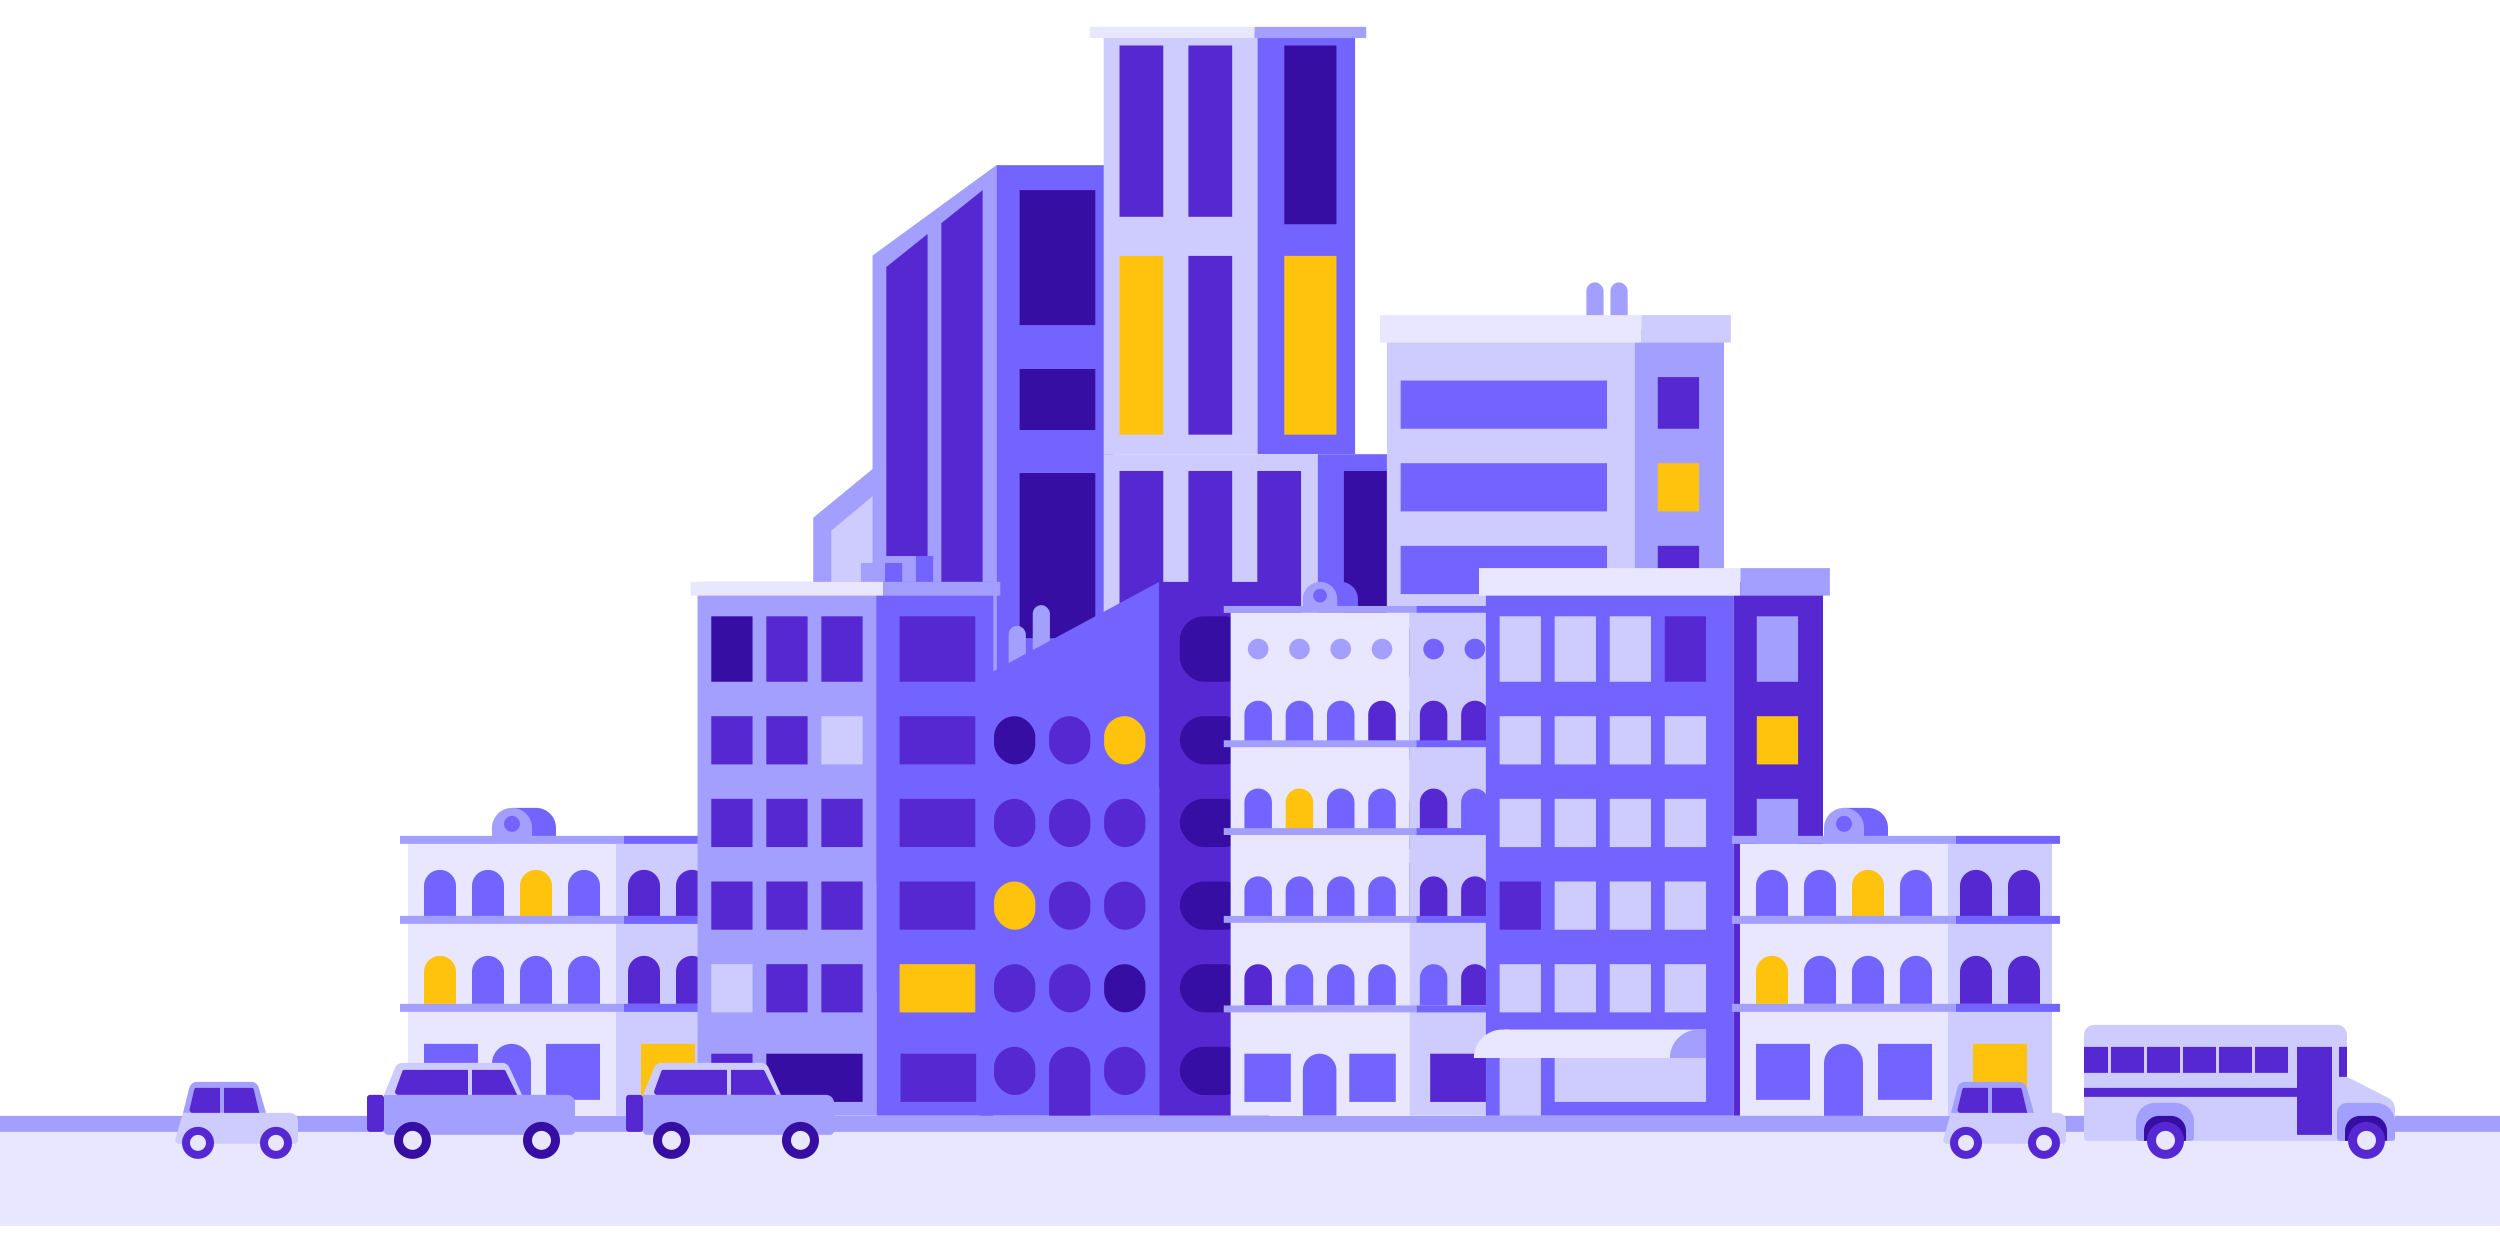 <svg viewBox="0 134.128 2500 1247.706" xmlns="http://www.w3.org/2000/svg" overflow="visible" xmlns:xlink="http://www.w3.org/1999/xlink" width="2500px" height="1247.706px"><g id="Master/Composition/Downtown" stroke="none" stroke-width="1" fill="none" fill-rule="evenodd"><g id="bg"><g id="Sky" transform="scale(1 1)"><g id="Sky/None" stroke="none" stroke-width="1" fill="none" fill-rule="evenodd" fill-opacity="0"/></g><g id="Horizon" transform="translate(0, 593) scale(1 1)"><g id="Horizon/None" stroke="none" stroke-width="1" fill="none" fill-rule="evenodd" fill-opacity="0"/></g></g><g id="Street" transform="translate(0, 1250)"><rect id="Rectangle" fill="#E8E7FF" x="0" y="0" width="2500" height="110"/><rect id="Rectangle" fill="#A39FFF" x="0" y="0" width="2500" height="16"/></g><g id="Building-Back" transform="translate(790, 161)"><g id="Building/Skyscraper" transform="translate(-0, 140) scale(0.86 0.86)"><g id="Building/Skyscraper/1" stroke="none" stroke-width="1" fill="none" fill-rule="evenodd"><polygon id="Rectangle" fill="#A39FFF" points="27 408 100 348 100 958 27 958"/><polygon id="Rectangle" fill="#A39FFF" points="96 103.109 240 -2 240 958 96 958"/><polygon id="Rectangle" fill="#7364FF" points="240 -2 376 -2 376 958 240 958"/><rect id="Rectangle" fill="#CECCFF" x="48" y="832" width="176" height="126"/><rect id="Rectangle-Copy" fill="#5628D2" x="112" y="885" width="48" height="73"/><polygon id="Rectangle" fill="#5628D2" points="112 116.422 160 78 160 814 112 814"/><polygon id="Rectangle" fill="#5628D2" points="176 65.411 224 27 224 814 176 814"/><rect id="Rectangle" fill="#370EA3" x="267" y="356" width="88" height="192"/><rect id="Rectangle-Copy-2" fill="#370EA3" x="267" y="719" width="88" height="192"/><rect id="Rectangle" fill="#370EA3" x="267" y="235" width="88" height="71"/><rect id="Rectangle" fill="#370EA3" x="267" y="27" width="88" height="157"/><polygon id="Rectangle" fill="#CECCFF" points="48 423 96 383 96 814 48 814"/><rect id="Rectangle" fill="#FFC30D" x="267" y="598" width="88" height="71"/></g></g><g id="Building/Skyscraper" transform="translate(269, 0) scale(0.931 0.931)"><g id="Building/Skyscraper/4" stroke="none" stroke-width="1" fill="none" fill-rule="evenodd"><rect id="Rectangle-Copy-4" fill="#7364FF" x="213" y="6" width="105" height="453"/><rect id="Rectangle-Copy" fill="#CECCFF" x="48" y="459" width="230" height="499"/><polygon id="Rectangle-Copy-3" fill="#CECCFF" points="48 6 213 6 213 459 74.36 459 48 459"/><rect id="Rectangle-Copy-2" fill="#7364FF" x="278" y="459" width="104" height="499"/><rect id="Rectangle-Copy-28" fill="#370EA3" x="306" y="477" width="48" height="343"/><rect id="Rectangle-Copy-27" fill="#FFC30D" x="242" y="246" width="56" height="192"/><rect id="Rectangle-Copy-30" fill="#5628D2" x="139" y="246" width="47" height="192"/><rect id="Rectangle-Copy-31" fill="#FFC30D" x="65" y="246" width="47" height="192"/><rect id="Rectangle-Copy-29" fill="#370EA3" x="242" y="20" width="56" height="192"/><rect id="Rectangle-Copy-7" fill="#5628D2" x="65" y="477" width="47" height="340"/><rect id="Rectangle-Copy-10" fill="#5628D2" x="65" y="20" width="47" height="184"/><rect id="Rectangle-Copy-12" fill="#5628D2" x="139" y="20" width="47" height="184"/><rect id="Rectangle-Copy-13" fill="#5628D2" x="139" y="477" width="47" height="343"/><rect id="Rectangle-Copy-15" fill="#5628D2" x="213" y="477" width="47" height="343"/><rect id="Rectangle-Copy-48" fill="#5628D2" x="139" y="857" width="47" height="101"/><rect id="Rectangle-Copy-14" fill="#E8E7FF" x="33" y="0" width="177" height="12"/><rect id="Rectangle-Copy-19" fill="#A39FFF" x="210" y="0" width="120" height="12"/></g></g><g id="Building/Large" transform="translate(590, 302) scale(0.86 0.861)"><g id="Building/Large/6" stroke="none" stroke-width="1" fill="none" fill-rule="evenodd"><rect id="Rectangle-Copy" fill="#A39FFF" x="240" y="-54" width="20" height="84" rx="10"/><rect id="Rectangle-Copy-2" fill="#A39FFF" x="268" y="-54" width="20" height="84" rx="10"/><rect id="Rectangle" fill="#CECCFF" x="8" y="0" width="288" height="620"/><rect id="Rectangle" fill="#A39FFF" x="296" y="0" width="104" height="620"/><rect id="Rectangle" fill="#5628D2" x="120" y="548" width="48" height="72"/><rect id="Rectangle" fill="#7364FF" x="24" y="156" width="240" height="56"/><rect id="Rectangle-Copy-3" fill="#7364FF" x="24" y="60" width="240" height="56"/><rect id="Rectangle" fill="#7364FF" x="24" y="348" width="240" height="56"/><rect id="Rectangle" fill="#7364FF" x="24" y="252" width="240" height="56"/><rect id="Rectangle" fill="#FFC30D" x="323" y="156" width="48" height="56"/><rect id="Rectangle" fill="#5628D2" x="323" y="348" width="48" height="56"/><rect id="Rectangle" fill="#5628D2" x="323" y="56" width="48" height="60"/><rect id="Rectangle" fill="#5628D2" x="323" y="252" width="48" height="56"/><rect id="Rectangle" fill="#7364FF" x="24" y="444" width="240" height="56"/><rect id="Rectangle" fill="#5628D2" x="323" y="444" width="48" height="56"/><rect id="Rectangle" fill="#7364FF" x="200" y="548" width="64" height="56"/><rect id="Rectangle-Copy" fill="#7364FF" x="24" y="548" width="64" height="56"/><rect id="Rectangle" fill="#E8E7FF" x="0" y="-16" width="304" height="32"/><rect id="Rectangle" fill="#CECCFF" x="304" y="-16" width="104" height="32"/></g></g></g><g id="Building-Front" transform="translate(400, 716)"><g id="Building/Medium" transform="translate(0, 226) scale(1 1)"><g id="Building/Medium/1" stroke="none" stroke-width="1" fill="none" fill-rule="evenodd"><path d="M136,0 C147.046,0 156,8.954 156,20 L156,30 L116,30 L116,20 C116,16.222 110.18,3.014 112,0 L136,0 Z" id="Rectangle" fill="#7364FF"/><rect id="Rectangle" fill="#E8E7FF" x="8" y="36" width="208" height="272"/><rect id="Rectangle" fill="#CECCFF" x="216" y="36" width="104" height="272"/><path d="M40,62 C48.837,62 56,69.163 56,78 L56,110 L56,110 L24,110 L24,78 C24,69.163 31.163,62 40,62 Z" id="Rectangle" fill="#7364FF"/><path d="M40,148 C48.837,148 56,155.163 56,164 L56,196 L56,196 L24,196 L24,164 C24,155.163 31.163,148 40,148 Z" id="Rectangle" fill="#FFC30D"/><path d="M136,62 C144.837,62 152,69.163 152,78 L152,110 L152,110 L120,110 L120,78 C120,69.163 127.163,62 136,62 Z" id="Rectangle" fill="#FFC30D"/><path d="M244,62 C252.837,62 260,69.163 260,78 L260,110 L260,110 L228,110 L228,78 C228,69.163 235.163,62 244,62 Z" id="Rectangle" fill="#5628D2"/><path d="M244,148 C252.837,148 260,155.163 260,164 L260,196 L260,196 L228,196 L228,164 C228,155.163 235.163,148 244,148 Z" id="Rectangle" fill="#5628D2"/><path d="M136,148 C144.837,148 152,155.163 152,164 L152,196 L152,196 L120,196 L120,164 C120,155.163 127.163,148 136,148 Z" id="Rectangle" fill="#7364FF"/><path d="M88,62 C96.837,62 104,69.163 104,78 L104,110 L104,110 L72,110 L72,78 C72,69.163 79.163,62 88,62 Z" id="Rectangle" fill="#7364FF"/><path d="M88,148 C96.837,148 104,155.163 104,164 L104,196 L104,196 L72,196 L72,164 C72,155.163 79.163,148 88,148 Z" id="Rectangle" fill="#7364FF"/><path d="M184,62 C192.837,62 200,69.163 200,78 L200,110 L200,110 L168,110 L168,78 C168,69.163 175.163,62 184,62 Z" id="Rectangle" fill="#7364FF"/><path d="M292,62 C300.837,62 308,69.163 308,78 L308,110 L308,110 L276,110 L276,78 C276,69.163 283.163,62 292,62 Z" id="Rectangle" fill="#5628D2"/><path d="M292,148 C300.837,148 308,155.163 308,164 L308,196 L308,196 L276,196 L276,164 C276,155.163 283.163,148 292,148 Z" id="Rectangle" fill="#5628D2"/><path d="M184,148 C192.837,148 200,155.163 200,164 L200,196 L200,196 L168,196 L168,164 C168,155.163 175.163,148 184,148 Z" id="Rectangle" fill="#7364FF"/><rect id="Rectangle" fill="#A39FFF" x="0" y="108" width="224" height="8"/><rect id="Rectangle" fill="#A39FFF" x="0" y="28" width="224" height="8"/><rect id="Rectangle" fill="#7364FF" x="224" y="28" width="104" height="8"/><rect id="Rectangle" fill="#7364FF" x="224" y="108" width="104" height="8"/><rect id="Rectangle" fill="#7364FF" x="224" y="196" width="104" height="8"/><rect id="Rectangle" fill="#A39FFF" x="0" y="196" width="224" height="8"/><path d="M112,0 C123.046,-2.02906125e-15 132,8.954 132,20 L132,30 L132,30 L92,30 L92,20 C92,8.954 100.954,2.02906125e-15 112,0 Z" id="Rectangle" fill="#A39FFF"/><path d="M111.5,236 C122.27,236 131,244.73 131,255.5 L131,308 L131,308 L92,308 L92,255.5 C92,244.73 100.73,236 111.5,236 Z" id="Rectangle" fill="#7364FF"/><circle id="Oval" fill="#7364FF" cx="112" cy="16" r="8"/><rect id="Rectangle" fill="#7364FF" x="24" y="236" width="54" height="56"/><rect id="Rectangle" fill="#7364FF" x="146" y="236" width="54" height="56"/><rect id="Rectangle" fill="#FFC30D" x="241" y="236" width="54" height="56"/></g></g><g id="Building/Large" transform="translate(270, 0) scale(0.86 0.861)"><g id="Building/Large/1" stroke="none" stroke-width="1" fill="none" fill-rule="evenodd"><rect id="Rectangle" fill="#A39FFF" x="250" y="-30" width="36" height="47"/><rect id="Rectangle" fill="#A39FFF" x="222" y="-22" width="28" height="39"/><rect id="Rectangle" fill="#7364FF" x="286" y="-30" width="20" height="47"/><rect id="Rectangle" fill="#7364FF" x="250" y="-22" width="20" height="39"/><g id="Group" transform="translate(24, 0)"><rect id="Rectangle" fill="#A39FFF" x="8" y="0" width="208" height="620"/><rect id="Rectangle" fill="#7364FF" x="216" y="0" width="136" height="620"/><rect id="Rectangle" fill="#5628D2" x="24" y="548" width="48" height="72"/><rect id="Rectangle" fill="#5628D2" x="24" y="156" width="48" height="56"/><rect id="Rectangle" fill="#5628D2" x="24" y="348" width="48" height="56"/><rect id="Rectangle" fill="#370EA3" x="24" y="40" width="48" height="76"/><rect id="Rectangle" fill="#5628D2" x="24" y="252" width="48" height="56"/><rect id="Rectangle" fill="#5628D2" x="88" y="156" width="48" height="56"/><rect id="Rectangle" fill="#5628D2" x="88" y="348" width="48" height="56"/><rect id="Rectangle" fill="#5628D2" x="88" y="40" width="48" height="76"/><rect id="Rectangle" fill="#5628D2" x="88" y="252" width="48" height="56"/><rect id="Rectangle" fill="#CECCFF" x="152" y="156" width="48" height="56"/><rect id="Rectangle" fill="#5628D2" x="152" y="348" width="48" height="56"/><rect id="Rectangle" fill="#5628D2" x="152" y="40" width="48" height="76"/><rect id="Rectangle" fill="#5628D2" x="152" y="252" width="48" height="56"/><rect id="Rectangle" fill="#5628D2" x="243" y="156" width="88" height="56"/><rect id="Rectangle" fill="#5628D2" x="243" y="348" width="88" height="56"/><rect id="Rectangle" fill="#5628D2" x="243" y="40" width="88" height="76"/><rect id="Rectangle" fill="#5628D2" x="243" y="252" width="88" height="56"/><rect id="Rectangle" fill="#CECCFF" x="24" y="444" width="48" height="56"/><rect id="Rectangle" fill="#5628D2" x="88" y="444" width="48" height="56"/><rect id="Rectangle" fill="#5628D2" x="152" y="444" width="48" height="56"/><rect id="Rectangle" fill="#FFC30D" x="243" y="444" width="88" height="56"/><rect id="Rectangle" fill="#370EA3" x="88" y="548" width="112" height="56"/><rect id="Rectangle" fill="#5628D2" x="244" y="548" width="88" height="56"/><rect id="Rectangle" fill="#E8E7FF" x="0" y="0" width="224" height="16"/><rect id="Rectangle" fill="#A39FFF" x="224" y="0" width="136" height="16"/></g></g></g><g id="Building/Large" transform="translate(539, 0) scale(0.86 0.861)"><g id="Building/Large/3" stroke="none" stroke-width="1" fill="none" fill-rule="evenodd"><rect id="Rectangle" fill="#A39FFF" x="81" y="51" width="20" height="60" rx="10"/><rect id="Rectangle" fill="#A39FFF" x="109" y="27" width="20" height="60" rx="10"/><polygon id="Rectangle" fill="#7364FF" points="48 112 256 0 256 620 48 620"/><rect id="Rectangle" fill="#5628D2" x="256" y="0" width="128" height="620"/><path d="M152,540 C165.255,540 176,550.745 176,564 L176,620 L176,620 L128,620 L128,564 C128,550.745 138.745,540 152,540 Z" id="Rectangle" fill="#5628D2"/><rect id="Rectangle" fill="#370EA3" x="64" y="156" width="48" height="56" rx="24"/><rect id="Rectangle" fill="#FFC30D" x="64" y="348" width="48" height="56" rx="24"/><rect id="Rectangle" fill="#5628D2" x="64" y="252" width="48" height="56" rx="24"/><rect id="Rectangle" fill="#5628D2" x="128" y="156" width="48" height="56" rx="24"/><rect id="Rectangle" fill="#5628D2" x="128" y="348" width="48" height="56" rx="24"/><rect id="Rectangle" fill="#5628D2" x="128" y="252" width="48" height="56" rx="24"/><rect id="Rectangle" fill="#FFC30D" x="192" y="156" width="48" height="56" rx="24"/><rect id="Rectangle" fill="#5628D2" x="192" y="348" width="48" height="56" rx="24"/><rect id="Rectangle" fill="#5628D2" x="192" y="252" width="48" height="56" rx="24"/><rect id="Rectangle" fill="#370EA3" x="280" y="156" width="80" height="56" rx="28"/><rect id="Rectangle" fill="#370EA3" x="280" y="348" width="80" height="56" rx="28"/><rect id="Rectangle" fill="#370EA3" x="280" y="40" width="80" height="76" rx="28"/><rect id="Rectangle" fill="#370EA3" x="280" y="252" width="80" height="56" rx="28"/><rect id="Rectangle" fill="#5628D2" x="64" y="444" width="48" height="56" rx="24"/><rect id="Rectangle" fill="#5628D2" x="64" y="540" width="48" height="56" rx="24"/><rect id="Rectangle" fill="#5628D2" x="128" y="444" width="48" height="56" rx="24"/><rect id="Rectangle" fill="#370EA3" x="192" y="444" width="48" height="56" rx="24"/><rect id="Rectangle" fill="#5628D2" x="192" y="540" width="48" height="56" rx="24"/><rect id="Rectangle" fill="#370EA3" x="280" y="444" width="80" height="56" rx="28"/><rect id="Rectangle" fill="#370EA3" x="280" y="540" width="80" height="56" rx="28"/></g></g><g id="Building/Large" transform="translate(810, 0) scale(0.86 0.861)"><g id="Building/Large/2" stroke="none" stroke-width="1" fill="none" fill-rule="evenodd"><g id="Group" transform="translate(16, 0)"><path d="M136,0 C147.046,0 156,8.954 156,20 L156,30 L116,30 L116,20 C116,16.222 110.18,3.014 112,0 L136,0 Z" id="Rectangle" fill="#7364FF"/><rect id="Rectangle" fill="#A39FFF" x="0" y="28" width="224" height="8"/><rect id="Rectangle" fill="#7364FF" x="224" y="28" width="152" height="8"/><path d="M112,0 C123.046,-2.02906125e-15 132,8.954 132,20 L132,30 L132,30 L92,30 L92,20 C92,8.954 100.954,2.02906125e-15 112,0 Z" id="Rectangle" fill="#A39FFF"/><circle id="Oval" fill="#7364FF" cx="112" cy="16" r="8"/></g><rect id="Rectangle" fill="#E8E7FF" x="24" y="36" width="208" height="584"/><circle id="Oval" fill="#A39FFF" cx="56" cy="78" r="12"/><circle id="Oval" fill="#A39FFF" cx="104" cy="78" r="12"/><circle id="Oval" fill="#A39FFF" cx="152" cy="78" r="12"/><circle id="Oval" fill="#A39FFF" cx="200" cy="78" r="12"/><rect id="Rectangle" fill="#CECCFF" x="232" y="36" width="152" height="584"/><g id="Group-2" transform="translate(16, 342)"><path d="M40,0 C48.837,-1.623249e-15 56,7.163 56,16 L56,48 L56,48 L24,48 L24,16 C24,7.163 31.163,1.623249e-15 40,0 Z" id="Rectangle" fill="#7364FF"/><path d="M136,0 C144.837,-1.623249e-15 152,7.163 152,16 L152,48 L152,48 L120,48 L120,16 C120,7.163 127.163,1.623249e-15 136,0 Z" id="Rectangle" fill="#7364FF"/><path d="M244,0 C252.837,-1.623249e-15 260,7.163 260,16 L260,48 L260,48 L228,48 L228,16 C228,7.163 235.163,1.623249e-15 244,0 Z" id="Rectangle" fill="#5628D2"/><path d="M88,0 C96.837,-1.623249e-15 104,7.163 104,16 L104,48 L104,48 L72,48 L72,16 C72,7.163 79.163,1.623249e-15 88,0 Z" id="Rectangle" fill="#7364FF"/><path d="M184,0 C192.837,-1.623249e-15 200,7.163 200,16 L200,48 L200,48 L168,48 L168,16 C168,7.163 175.163,1.623249e-15 184,0 Z" id="Rectangle" fill="#7364FF"/><path d="M292,0 C300.837,-1.623249e-15 308,7.163 308,16 L308,48 L308,48 L276,48 L276,16 C276,7.163 283.163,1.623249e-15 292,0 Z" id="Rectangle" fill="#5628D2"/><path d="M340,0 C348.837,-1.623249e-15 356,7.163 356,16 L356,48 L356,48 L324,48 L324,16 C324,7.163 331.163,1.623249e-15 340,0 Z" id="Rectangle" fill="#5628D2"/><rect id="Rectangle" fill="#A39FFF" x="0" y="46" width="224" height="8"/><rect id="Rectangle" fill="#7364FF" x="224" y="46" width="152" height="8"/></g><g id="Group-2" transform="translate(16, 240)"><path d="M40,0 C48.837,-1.623249e-15 56,7.163 56,16 L56,48 L56,48 L24,48 L24,16 C24,7.163 31.163,1.623249e-15 40,0 Z" id="Rectangle" fill="#7364FF"/><path d="M136,0 C144.837,-1.623249e-15 152,7.163 152,16 L152,48 L152,48 L120,48 L120,16 C120,7.163 127.163,1.623249e-15 136,0 Z" id="Rectangle" fill="#7364FF"/><path d="M244,0 C252.837,-1.623249e-15 260,7.163 260,16 L260,48 L260,48 L228,48 L228,16 C228,7.163 235.163,1.623249e-15 244,0 Z" id="Rectangle" fill="#5628D2"/><path d="M88,0 C96.837,-1.623249e-15 104,7.163 104,16 L104,48 L104,48 L72,48 L72,16 C72,7.163 79.163,1.623249e-15 88,0 Z" id="Rectangle" fill="#FFC30D"/><path d="M184,0 C192.837,-1.623249e-15 200,7.163 200,16 L200,48 L200,48 L168,48 L168,16 C168,7.163 175.163,1.623249e-15 184,0 Z" id="Rectangle" fill="#7364FF"/><path d="M292,0 C300.837,-1.623249e-15 308,7.163 308,16 L308,48 L308,48 L276,48 L276,16 C276,7.163 283.163,1.623249e-15 292,0 Z" id="Rectangle" fill="#7364FF"/><path d="M340,0 C348.837,-1.623249e-15 356,7.163 356,16 L356,48 L356,48 L324,48 L324,16 C324,7.163 331.163,1.623249e-15 340,0 Z" id="Rectangle" fill="#7364FF"/><rect id="Rectangle" fill="#A39FFF" x="0" y="46" width="224" height="8"/><rect id="Rectangle" fill="#7364FF" x="224" y="46" width="152" height="8"/></g><g id="Group-2" transform="translate(16, 138)"><path d="M40,0 C48.837,-1.623249e-15 56,7.163 56,16 L56,48 L56,48 L24,48 L24,16 C24,7.163 31.163,1.623249e-15 40,0 Z" id="Rectangle" fill="#7364FF"/><path d="M136,0 C144.837,-1.623249e-15 152,7.163 152,16 L152,48 L152,48 L120,48 L120,16 C120,7.163 127.163,1.623249e-15 136,0 Z" id="Rectangle" fill="#7364FF"/><path d="M244,0 C252.837,-1.623249e-15 260,7.163 260,16 L260,48 L260,48 L228,48 L228,16 C228,7.163 235.163,1.623249e-15 244,0 Z" id="Rectangle" fill="#5628D2"/><path d="M88,0 C96.837,-1.623249e-15 104,7.163 104,16 L104,48 L104,48 L72,48 L72,16 C72,7.163 79.163,1.623249e-15 88,0 Z" id="Rectangle" fill="#7364FF"/><path d="M184,0 C192.837,-1.623249e-15 200,7.163 200,16 L200,48 L200,48 L168,48 L168,16 C168,7.163 175.163,1.623249e-15 184,0 Z" id="Rectangle" fill="#5628D2"/><path d="M292,0 C300.837,-1.623249e-15 308,7.163 308,16 L308,48 L308,48 L276,48 L276,16 C276,7.163 283.163,1.623249e-15 292,0 Z" id="Rectangle" fill="#5628D2"/><path d="M340,0 C348.837,-1.623249e-15 356,7.163 356,16 L356,48 L356,48 L324,48 L324,16 C324,7.163 331.163,1.623249e-15 340,0 Z" id="Rectangle" fill="#5628D2"/><rect id="Rectangle" fill="#A39FFF" x="0" y="46" width="224" height="8"/><rect id="Rectangle" fill="#7364FF" x="224" y="46" width="152" height="8"/></g><path d="M56,444 C64.837,444 72,451.163 72,460 L72,492 L72,492 L40,492 L40,460 C40,451.163 47.163,444 56,444 Z" id="Rectangle" fill="#5628D2"/><path d="M260,444 C268.837,444 276,451.163 276,460 L276,492 L276,492 L244,492 L244,460 C244,451.163 251.163,444 260,444 Z" id="Rectangle" fill="#7364FF"/><path d="M152,444 C160.837,444 168,451.163 168,460 L168,492 L168,492 L136,492 L136,460 C136,451.163 143.163,444 152,444 Z" id="Rectangle" fill="#7364FF"/><path d="M104,444 C112.837,444 120,451.163 120,460 L120,492 L120,492 L88,492 L88,460 C88,451.163 95.163,444 104,444 Z" id="Rectangle" fill="#7364FF"/><path d="M308,444 C316.837,444 324,451.163 324,460 L324,492 L324,492 L292,492 L292,460 C292,451.163 299.163,444 308,444 Z" id="Rectangle" fill="#5628D2"/><path d="M200,444 C208.837,444 216,451.163 216,460 L216,492 L216,492 L184,492 L184,460 C184,451.163 191.163,444 200,444 Z" id="Rectangle" fill="#7364FF"/><rect id="Rectangle" fill="#7364FF" x="240" y="492" width="152" height="8"/><rect id="Rectangle" fill="#A39FFF" x="16" y="492" width="224" height="8"/><path d="M127.5,548 C138.27,548 147,556.73 147,567.5 L147,620 L147,620 L108,620 L108,567.5 C108,556.73 116.73,548 127.5,548 Z" id="Rectangle" fill="#7364FF"/><rect id="Rectangle" fill="#7364FF" x="40" y="548" width="54" height="56"/><rect id="Rectangle" fill="#7364FF" x="162" y="548" width="54" height="56"/><rect id="Rectangle" fill="#5628D2" x="256" y="548" width="104" height="56"/><circle id="Oval" fill="#7364FF" cx="260" cy="78" r="12"/><circle id="Oval" fill="#7364FF" cx="308" cy="78" r="12"/><path d="M356,444 C364.837,444 372,451.163 372,460 L372,492 L372,492 L340,492 L340,460 C340,451.163 347.163,444 356,444 Z" id="Rectangle" fill="#5628D2"/><circle id="Oval" fill="#7364FF" cx="356" cy="78" r="12"/></g></g><g id="Building/Large" transform="translate(1079, 0) scale(0.86 0.861)"><g id="Building/Large/4" stroke="none" stroke-width="1" fill="none" fill-rule="evenodd"><g id="Group" transform="translate(0, -16)"><rect id="Rectangle" fill="#7364FF" x="8" y="16" width="288" height="620"/><rect id="Rectangle" fill="#5628D2" x="296" y="16" width="104" height="620"/><rect id="Rectangle" fill="#CECCFF" x="24" y="564" width="48" height="72"/><rect id="Rectangle" fill="#CECCFF" x="24" y="172" width="48" height="56"/><rect id="Rectangle" fill="#5628D2" x="24" y="364" width="48" height="56"/><rect id="Rectangle" fill="#CECCFF" x="24" y="56" width="48" height="76"/><rect id="Rectangle" fill="#CECCFF" x="24" y="268" width="48" height="56"/><rect id="Rectangle" fill="#CECCFF" x="88" y="172" width="48" height="56"/><rect id="Rectangle" fill="#CECCFF" x="88" y="364" width="48" height="56"/><rect id="Rectangle" fill="#CECCFF" x="88" y="56" width="48" height="76"/><rect id="Rectangle" fill="#CECCFF" x="88" y="268" width="48" height="56"/><rect id="Rectangle" fill="#CECCFF" x="152" y="172" width="48" height="56"/><rect id="Rectangle" fill="#CECCFF" x="216" y="172" width="48" height="56"/><rect id="Rectangle" fill="#CECCFF" x="152" y="364" width="48" height="56"/><rect id="Rectangle" fill="#CECCFF" x="216" y="364" width="48" height="56"/><rect id="Rectangle" fill="#CECCFF" x="152" y="56" width="48" height="76"/><rect id="Rectangle" fill="#5628D2" x="216" y="56" width="48" height="76"/><rect id="Rectangle" fill="#CECCFF" x="152" y="268" width="48" height="56"/><rect id="Rectangle" fill="#CECCFF" x="216" y="268" width="48" height="56"/><rect id="Rectangle" fill="#FFC30D" x="323" y="172" width="48" height="56"/><rect id="Rectangle" fill="#A39FFF" x="323" y="364" width="48" height="56"/><rect id="Rectangle" fill="#A39FFF" x="323" y="56" width="48" height="76"/><rect id="Rectangle" fill="#A39FFF" x="323" y="268" width="48" height="56"/><rect id="Rectangle" fill="#CECCFF" x="24" y="460" width="48" height="56"/><rect id="Rectangle" fill="#CECCFF" x="88" y="460" width="48" height="56"/><rect id="Rectangle" fill="#CECCFF" x="152" y="460" width="48" height="56"/><rect id="Rectangle" fill="#CECCFF" x="216" y="460" width="48" height="56"/><rect id="Rectangle" fill="#A39FFF" x="323" y="460" width="48" height="56"/><rect id="Rectangle" fill="#CECCFF" x="88" y="564" width="176" height="56"/><rect id="Rectangle" fill="#A39FFF" x="324" y="564" width="48" height="56"/><rect id="Rectangle" fill="#E8E7FF" x="0" y="0" width="304" height="32"/><rect id="Rectangle" fill="#A39FFF" x="304" y="0" width="104" height="32"/></g><g id="Group-2" transform="translate(-6, 520)"><rect id="Rectangle" fill="#E8E7FF" x="35" y="0" width="235" height="33"/><path d="M261.253,0 L270,0 C270,4.417 270,15.417 270,33 L228,33 C228,14.775 242.888,0 261.253,0 Z" id="Path" fill="#A39FFF"/><path d="M33.253,0 L42,0 C42,4.417 42,15.417 42,33 L0,33 C0,14.775 14.888,0 33.253,0 Z" id="Path" fill="#E8E7FF"/></g></g></g><g id="Building/Medium" transform="translate(1332, 226) scale(1 1)"><g id="Building/Medium/1" stroke="none" stroke-width="1" fill="none" fill-rule="evenodd"><path d="M136,0 C147.046,0 156,8.954 156,20 L156,30 L116,30 L116,20 C116,16.222 110.18,3.014 112,0 L136,0 Z" id="Rectangle" fill="#7364FF"/><rect id="Rectangle" fill="#E8E7FF" x="8" y="36" width="208" height="272"/><rect id="Rectangle" fill="#CECCFF" x="216" y="36" width="104" height="272"/><path d="M40,62 C48.837,62 56,69.163 56,78 L56,110 L56,110 L24,110 L24,78 C24,69.163 31.163,62 40,62 Z" id="Rectangle" fill="#7364FF"/><path d="M40,148 C48.837,148 56,155.163 56,164 L56,196 L56,196 L24,196 L24,164 C24,155.163 31.163,148 40,148 Z" id="Rectangle" fill="#FFC30D"/><path d="M136,62 C144.837,62 152,69.163 152,78 L152,110 L152,110 L120,110 L120,78 C120,69.163 127.163,62 136,62 Z" id="Rectangle" fill="#FFC30D"/><path d="M244,62 C252.837,62 260,69.163 260,78 L260,110 L260,110 L228,110 L228,78 C228,69.163 235.163,62 244,62 Z" id="Rectangle" fill="#5628D2"/><path d="M244,148 C252.837,148 260,155.163 260,164 L260,196 L260,196 L228,196 L228,164 C228,155.163 235.163,148 244,148 Z" id="Rectangle" fill="#5628D2"/><path d="M136,148 C144.837,148 152,155.163 152,164 L152,196 L152,196 L120,196 L120,164 C120,155.163 127.163,148 136,148 Z" id="Rectangle" fill="#7364FF"/><path d="M88,62 C96.837,62 104,69.163 104,78 L104,110 L104,110 L72,110 L72,78 C72,69.163 79.163,62 88,62 Z" id="Rectangle" fill="#7364FF"/><path d="M88,148 C96.837,148 104,155.163 104,164 L104,196 L104,196 L72,196 L72,164 C72,155.163 79.163,148 88,148 Z" id="Rectangle" fill="#7364FF"/><path d="M184,62 C192.837,62 200,69.163 200,78 L200,110 L200,110 L168,110 L168,78 C168,69.163 175.163,62 184,62 Z" id="Rectangle" fill="#7364FF"/><path d="M292,62 C300.837,62 308,69.163 308,78 L308,110 L308,110 L276,110 L276,78 C276,69.163 283.163,62 292,62 Z" id="Rectangle" fill="#5628D2"/><path d="M292,148 C300.837,148 308,155.163 308,164 L308,196 L308,196 L276,196 L276,164 C276,155.163 283.163,148 292,148 Z" id="Rectangle" fill="#5628D2"/><path d="M184,148 C192.837,148 200,155.163 200,164 L200,196 L200,196 L168,196 L168,164 C168,155.163 175.163,148 184,148 Z" id="Rectangle" fill="#7364FF"/><rect id="Rectangle" fill="#A39FFF" x="0" y="108" width="224" height="8"/><rect id="Rectangle" fill="#A39FFF" x="0" y="28" width="224" height="8"/><rect id="Rectangle" fill="#7364FF" x="224" y="28" width="104" height="8"/><rect id="Rectangle" fill="#7364FF" x="224" y="108" width="104" height="8"/><rect id="Rectangle" fill="#7364FF" x="224" y="196" width="104" height="8"/><rect id="Rectangle" fill="#A39FFF" x="0" y="196" width="224" height="8"/><path d="M112,0 C123.046,-2.02906125e-15 132,8.954 132,20 L132,30 L132,30 L92,30 L92,20 C92,8.954 100.954,2.02906125e-15 112,0 Z" id="Rectangle" fill="#A39FFF"/><path d="M111.5,236 C122.27,236 131,244.73 131,255.5 L131,308 L131,308 L92,308 L92,255.5 C92,244.73 100.73,236 111.5,236 Z" id="Rectangle" fill="#7364FF"/><circle id="Oval" fill="#7364FF" cx="112" cy="16" r="8"/><rect id="Rectangle" fill="#7364FF" x="24" y="236" width="54" height="56"/><rect id="Rectangle" fill="#7364FF" x="146" y="236" width="54" height="56"/><rect id="Rectangle" fill="#FFC30D" x="241" y="236" width="54" height="56"/></g></g></g><g id="Cars" transform="translate(76, 1159)"><g id="Transport" transform="translate(235, 0) scale(1 1)"><g id="Transport/SUV" stroke="none" stroke-width="1" fill="none" fill-rule="evenodd"><g id="Group" transform="translate(56, 38)"><path d="M17,32 L200.048,32 C204.467,32 208.048,35.582 208.048,40 L208.048,68 C208.048,70.209 206.258,72 204.048,72 L21.044,72 C18.836,72 17.046,70.212 17.044,68.005 L17,32 L17,32 Z" id="Rectangle" fill="#A39FFF"/><path d="M35.418,0 L135.17,0 C138.296,2.97857303e-15 141.135,1.82 142.44,4.66 L155,32 L155,32 L17,32 L28.009,4.981 C29.236,1.969 32.165,2.37383782e-15 35.418,0 Z" id="Rectangle" fill="#CECCFF"/><path d="M136.802,7 C137.258,7 137.686,7.154 138.027,7.419 C138.369,7.684 138.625,8.059 138.739,8.5 L138.739,8.5 L150.255,32 L105,32 L105,7 Z M101,32 L31.023,32 C30.674,32 30.329,31.939 30.001,31.821 C28.443,31.256 27.638,29.536 28.203,27.978 L28.203,27.978 L35.261,8.5 C35.375,8.059 35.631,7.684 35.973,7.419 C36.314,7.154 36.742,7 37.198,7 L37.198,7 L101,7 L101,32 Z" id="Combined-Shape" fill="#5628D2"/><circle id="Oval" fill="#370EA3" cx="45.5" cy="77.5" r="18.5"/><circle id="Oval" fill="#E8E7FF" cx="45.5" cy="77.5" r="9.5"/><circle id="Oval" fill="#370EA3" cx="174.5" cy="77.5" r="18.5"/><circle id="Oval" fill="#E8E7FF" cx="174.5" cy="77.5" r="9.5"/><rect id="Rectangle" fill="#5628D2" x="0" y="32" width="17" height="37" rx="3"/></g></g></g><g id="Transport" transform="translate(2003, 0) scale(1 1)"><g id="Transport/School Bus" stroke="none" stroke-width="1" fill="none" fill-rule="evenodd"><g id="Group" transform="translate(5, 0)"><path d="M10,0 L253,0 C258.523,-1.01453063e-15 263,4.477 263,10 L263,113 C263,114.657 261.657,116 260,116 L3,116 C1.343,116 2.02906125e-16,114.657 0,113 L0,10 C-6.76353751e-16,4.477 4.477,1.01453063e-15 10,0 Z" id="Rectangle" fill="#CECCFF"/><path d="M71,78 L91,78 C101.493,78 110,86.507 110,97 L110,113 C110,114.657 108.657,116 107,116 L55,116 C53.343,116 52,114.657 52,113 L52,97 C52,86.507 60.507,78 71,78 Z" id="Rectangle-Copy-8" fill="#A39FFF"/><path d="M75,91 L87,91 C95.284,91 102,97.716 102,106 L102,116 L102,116 L60,116 L60,106 C60,97.716 66.716,91 75,91 Z" id="Rectangle-Copy-9" fill="#370EA3"/><circle id="Oval" fill="#5628D2" cx="81.5" cy="115.5" r="18.5"/><path d="M255,47.75 L304.485,73.18 C308.485,75.235 311,79.355 311,83.853 L311,116 L311,116 L255,116 L255,47.75 Z" id="Rectangle" fill="#CECCFF"/><path d="M263,78 L292,78 C302.493,78 311,86.507 311,97 L311,113 C311,114.657 309.657,116 308,116 L256,116 C254.343,116 253,114.657 253,113 L253,88 C253,82.477 257.477,78 263,78 Z" id="Rectangle-Copy-3" fill="#A39FFF"/><path d="M276,91 L288,91 C296.284,91 303,97.716 303,106 L303,116 L303,116 L261,116 L261,106 C261,97.716 267.716,91 276,91 Z" id="Rectangle-Copy-4" fill="#370EA3"/><circle id="Oval" fill="#E8E7FF" cx="81.5" cy="115.5" r="9.5"/><circle id="Oval" fill="#5628D2" cx="282.5" cy="115.5" r="18.5"/><circle id="Oval" fill="#E8E7FF" cx="282.5" cy="115.5" r="9.5"/><rect id="Rectangle" fill="#5628D2" x="213" y="22" width="35" height="88"/><rect id="Rectangle-Copy" fill="#5628D2" x="171" y="22" width="33" height="26"/><rect id="Rectangle-Copy-6" fill="#5628D2" x="255" y="22" width="8" height="30"/><rect id="Rectangle-Copy-2" fill="#5628D2" x="135" y="22" width="33" height="26"/><rect id="Rectangle-Copy-3" fill="#5628D2" x="99" y="22" width="33" height="26"/><rect id="Rectangle-Copy-4" fill="#5628D2" x="63" y="22" width="33" height="26"/><rect id="Rectangle-Copy-5" fill="#5628D2" x="27" y="22" width="33" height="26"/><rect id="Rectangle-Copy-7" fill="#5628D2" x="0" y="22" width="24" height="26"/><rect id="Rectangle" fill="#5628D2" x="0" y="63" width="213" height="9"/></g></g></g><g id="Transport" transform="scale(1 1)"><g id="Transport/Mini" stroke="none" stroke-width="1" fill="none" fill-rule="evenodd"><g id="Group" transform="translate(98, 57)"><path d="M9,31 L116,31 C120.418,31 124,34.582 124,39 L124,58 C124,60.209 122.209,62 120,62 L5.326,62 C3.117,62 1.326,60.209 1.326,58 C1.326,57.623 1.38,57.247 1.485,56.885 L9,31 L9,31 Z" id="Rectangle" fill="#CECCFF"/><path d="M23.07,0 L77.121,0 C80.694,1.11997558e-15 83.834,2.37 84.814,5.806 L92,31 L92,31 L9,31 L15.315,6.038 C16.213,2.487 19.408,6.72810323e-16 23.07,0 Z" id="Rectangle" fill="#A39FFF"/><path d="M77.802,6 C78.258,6 78.686,6.154 79.027,6.419 C79.369,6.684 79.625,7.059 79.739,7.5 L79.739,7.5 L85.255,31 L50,31 L50,6 Z M46,31 L18.531,31 C18.3,31 18.07,30.973 17.845,30.921 C16.232,30.542 15.231,28.927 15.61,27.314 L15.61,27.314 L20.261,7.5 C20.375,7.059 20.631,6.684 20.973,6.419 C21.314,6.154 21.742,6 22.198,6 L22.198,6 L46,6 L46,31 Z" id="Combined-Shape" fill="#5628D2"/><circle id="Oval" fill="#5628D2" cx="24" cy="61" r="16"/><circle id="Oval" fill="#E8E7FF" cx="24" cy="61" r="8"/><circle id="Oval" fill="#5628D2" cx="102" cy="61" r="16"/><circle id="Oval" fill="#E8E7FF" cx="102" cy="61" r="8"/></g></g></g><g id="Transport" transform="translate(1768, 0) scale(1 1)"><g id="Transport/Mini" stroke="none" stroke-width="1" fill="none" fill-rule="evenodd"><g id="Group" transform="translate(98, 57)"><path d="M9,31 L116,31 C120.418,31 124,34.582 124,39 L124,58 C124,60.209 122.209,62 120,62 L5.326,62 C3.117,62 1.326,60.209 1.326,58 C1.326,57.623 1.38,57.247 1.485,56.885 L9,31 L9,31 Z" id="Rectangle" fill="#CECCFF"/><path d="M23.07,0 L77.121,0 C80.694,1.11997558e-15 83.834,2.37 84.814,5.806 L92,31 L92,31 L9,31 L15.315,6.038 C16.213,2.487 19.408,6.72810323e-16 23.07,0 Z" id="Rectangle" fill="#A39FFF"/><path d="M77.802,6 C78.258,6 78.686,6.154 79.027,6.419 C79.369,6.684 79.625,7.059 79.739,7.5 L79.739,7.5 L85.255,31 L50,31 L50,6 Z M46,31 L18.531,31 C18.3,31 18.07,30.973 17.845,30.921 C16.232,30.542 15.231,28.927 15.61,27.314 L15.61,27.314 L20.261,7.5 C20.375,7.059 20.631,6.684 20.973,6.419 C21.314,6.154 21.742,6 22.198,6 L22.198,6 L46,6 L46,31 Z" id="Combined-Shape" fill="#5628D2"/><circle id="Oval" fill="#5628D2" cx="24" cy="61" r="16"/><circle id="Oval" fill="#E8E7FF" cx="24" cy="61" r="8"/><circle id="Oval" fill="#5628D2" cx="102" cy="61" r="16"/><circle id="Oval" fill="#E8E7FF" cx="102" cy="61" r="8"/></g></g></g><g id="Transport" transform="translate(494, 0) scale(1 1)"><g id="Transport/SUV" stroke="none" stroke-width="1" fill="none" fill-rule="evenodd"><g id="Group" transform="translate(56, 38)"><path d="M17,32 L200.048,32 C204.467,32 208.048,35.582 208.048,40 L208.048,68 C208.048,70.209 206.258,72 204.048,72 L21.044,72 C18.836,72 17.046,70.212 17.044,68.005 L17,32 L17,32 Z" id="Rectangle" fill="#A39FFF"/><path d="M35.418,0 L135.17,0 C138.296,2.97857303e-15 141.135,1.82 142.44,4.66 L155,32 L155,32 L17,32 L28.009,4.981 C29.236,1.969 32.165,2.37383782e-15 35.418,0 Z" id="Rectangle" fill="#CECCFF"/><path d="M136.802,7 C137.258,7 137.686,7.154 138.027,7.419 C138.369,7.684 138.625,8.059 138.739,8.5 L138.739,8.5 L150.255,32 L105,32 L105,7 Z M101,32 L31.023,32 C30.674,32 30.329,31.939 30.001,31.821 C28.443,31.256 27.638,29.536 28.203,27.978 L28.203,27.978 L35.261,8.5 C35.375,8.059 35.631,7.684 35.973,7.419 C36.314,7.154 36.742,7 37.198,7 L37.198,7 L101,7 L101,32 Z" id="Combined-Shape" fill="#5628D2"/><circle id="Oval" fill="#370EA3" cx="45.5" cy="77.5" r="18.5"/><circle id="Oval" fill="#E8E7FF" cx="45.5" cy="77.5" r="9.5"/><circle id="Oval" fill="#370EA3" cx="174.5" cy="77.5" r="18.5"/><circle id="Oval" fill="#E8E7FF" cx="174.5" cy="77.5" r="9.5"/><rect id="Rectangle" fill="#5628D2" x="0" y="32" width="17" height="37" rx="3"/></g></g></g></g></g></svg>